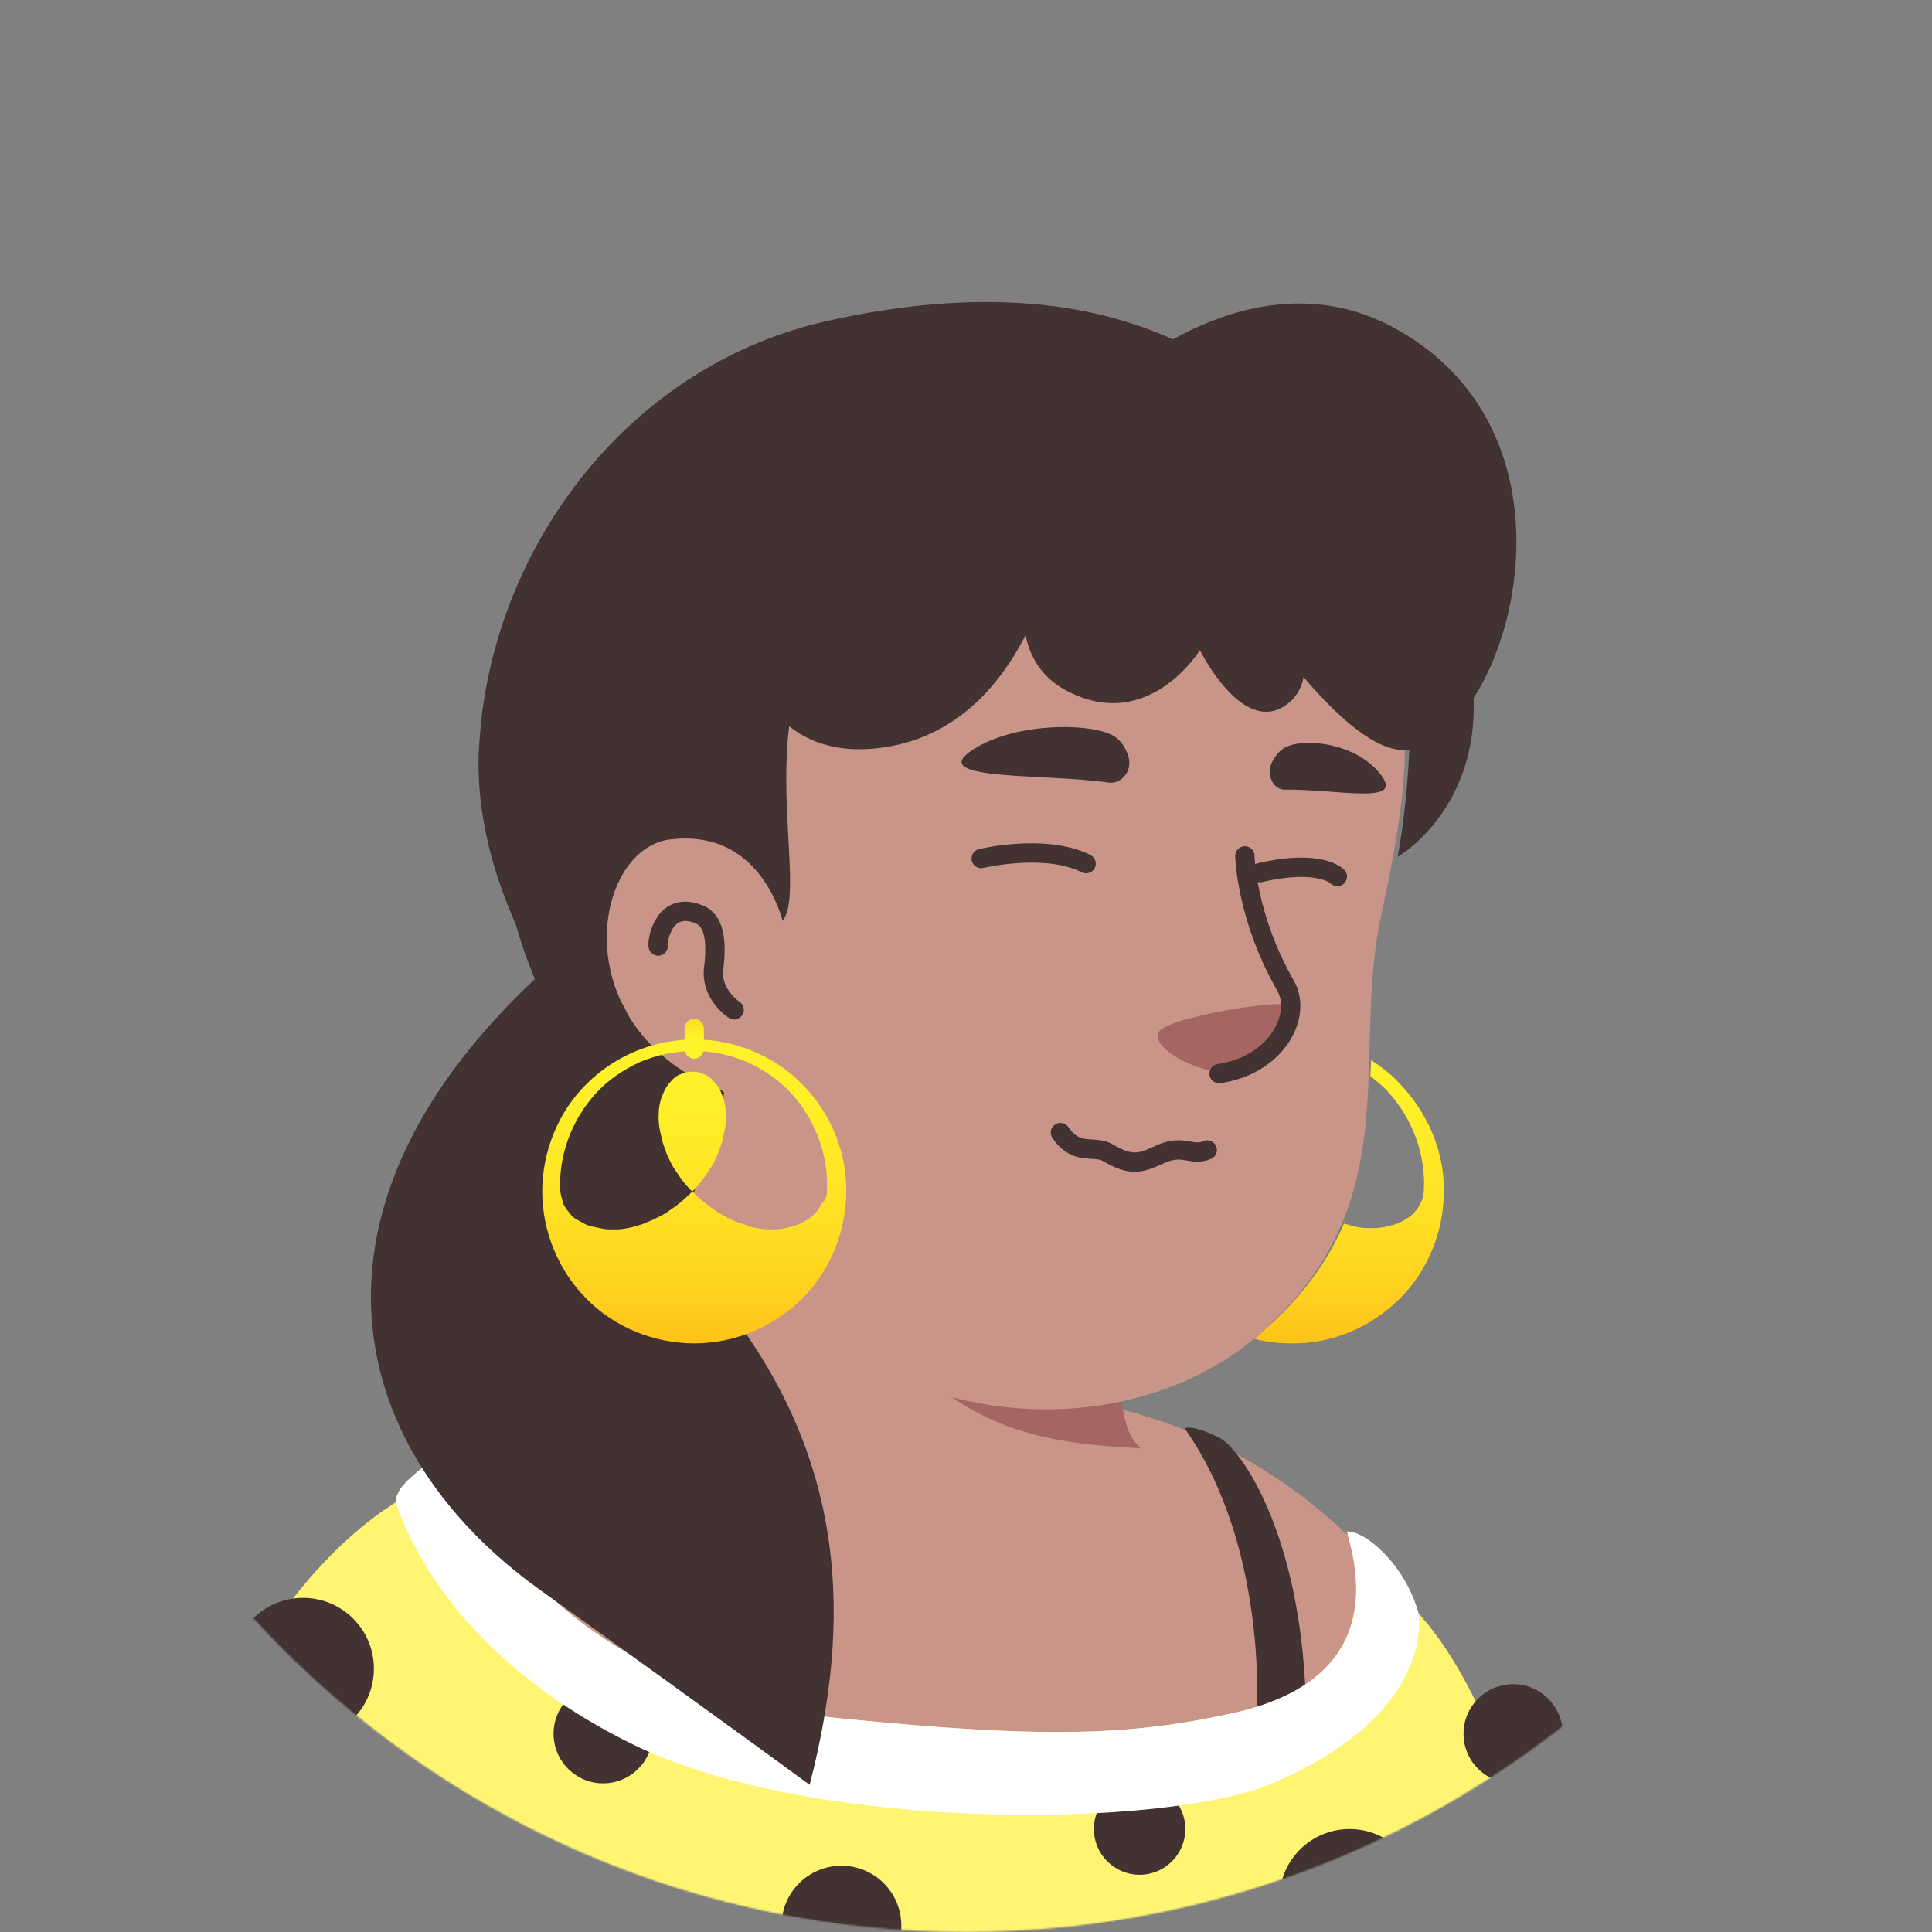 <svg width="1300" height="1300" viewBox="0 0 1300 1300" fill="none" xmlns="http://www.w3.org/2000/svg">
<rect x="0" y="0" width="1300" height="1300" fill="#808080" stroke="none"/>
<mask id="mask0_114_7066" style="mask-type:alpha" maskUnits="userSpaceOnUse" x="0" y="0" width="1301" height="1300">
<path d="M650 1300C290.71 1300 0 1008.86 0 650C0 290.71 291.141 0 650 0C1009.29 0 1300 291.141 1300 650C1300.43 1009.29 1009.29 1300 650 1300Z" fill="#F7C0B5"/>
</mask>
<g mask="url(#mask0_114_7066)">
<path d="M1012.27 1197.33C1009.23 1199.5 1005.77 1201.67 1002.73 1203.83C999.265 1206 996.232 1208.17 992.765 1209.9C989.732 1211.63 987.132 1213.37 984.099 1215.1C983.665 1215.53 983.232 1215.53 982.799 1215.97C972.832 1222.03 962.432 1227.67 952.032 1232.87C948.999 1234.6 945.532 1236.33 942.499 1237.63C942.499 1237.63 942.065 1238.07 941.632 1238.07C938.165 1239.8 934.699 1241.53 931.232 1243.27C924.299 1246.73 916.932 1249.77 909.999 1252.8C906.532 1254.53 902.632 1255.83 899.165 1257.13C895.699 1258.43 891.799 1260.17 888.332 1261.47C884.865 1262.77 880.965 1264.5 877.499 1265.8C877.499 1265.8 877.499 1265.8 877.065 1265.8C873.599 1267.1 869.699 1268.4 866.232 1269.7C858.432 1272.3 850.199 1274.9 842.399 1277.5C839.799 1278.37 836.765 1279.23 834.165 1280.1C825.932 1282.7 817.699 1284.87 809.465 1286.6C806.432 1287.47 803.399 1287.9 799.932 1288.77C792.132 1290.5 783.899 1292.23 776.099 1293.97C774.365 1294.4 773.065 1294.4 771.332 1294.83C768.732 1295.27 765.699 1295.7 763.099 1296.13C759.199 1296.57 755.732 1297.43 751.832 1297.87C750.099 1298.3 748.365 1298.3 746.632 1298.73C744.465 1299.17 741.865 1299.6 739.265 1299.6C732.332 1300.47 724.965 1301.33 718.032 1302.2C715.865 1302.63 713.265 1302.63 711.099 1303.07H710.665C707.632 1303.5 704.599 1303.5 701.565 1303.93C698.532 1304.37 695.499 1304.37 692.465 1304.37C690.732 1304.37 688.565 1304.8 686.832 1304.8C683.365 1304.8 680.332 1305.23 677.299 1305.23C672.965 1305.23 669.065 1305.67 664.732 1305.67C660.399 1305.67 656.499 1305.67 652.165 1305.67C649.132 1305.67 646.099 1305.67 643.065 1305.67C460.632 1303.07 295.965 1225.5 178.965 1102.43C178.965 1102.43 178.965 1102 178.532 1102C191.965 1075.57 241.799 1027.9 293.799 988.465C359.665 938.632 452.832 907.865 452.832 907.865C452.832 907.865 513.932 897.898 740.565 945.132C913.465 981.532 987.132 1129.3 1012.27 1197.33Z" fill="#C99589"/>
<path d="M788.666 1065.16C779.566 1109.8 720.632 1136.23 621.399 1096.36C499.632 1046.96 452.832 907.865 452.832 907.865C446.332 808.198 431.166 722.831 431.166 722.831C571.999 710.698 738.399 875.365 738.399 875.365L757.466 956.831C759.199 963.765 762.665 969.831 767.865 974.165C776.965 989.765 794.732 1036.56 788.666 1065.16Z" fill="#C99589"/>
<path d="M767.865 974.599C685.098 970.266 623.998 958.133 558.565 840.699C614.032 889.666 679.465 908.299 748.365 916.966L757.465 956.832C759.198 964.199 762.665 970.266 767.865 974.599Z" fill="#A56663"/>
<path d="M939.032 452.431C946.832 488.831 950.732 518.298 929.499 615.365C908.265 712.431 948.998 809.498 846.732 898.331C777.832 958.131 657.365 969.398 561.165 903.965C528.665 881.865 498.765 851.098 474.499 810.798C455.432 779.165 433.332 749.265 408.632 721.965C374.399 684.698 333.232 609.731 353.599 477.131C386.532 261.332 600.165 236.632 726.265 260.465C852.365 284.298 917.799 356.231 939.032 452.431Z" fill="#C99589"/>
<path d="M524.332 621.865C524.332 621.865 510.898 556.865 447.632 564.665C393.032 571.599 373.965 702.465 497.898 738.865" fill="#C99589"/>
<path d="M493.999 679.499C493.999 679.499 478.399 669.532 480.132 652.199C482.732 631.832 480.132 619.265 470.599 615.365C446.766 605.399 441.999 633.132 442.866 636.599" stroke="#423232" stroke-width="13" stroke-miterlimit="10" stroke-linecap="round" stroke-linejoin="round"/>
<path d="M824.631 721.531C824.631 721.531 841.098 722.398 856.698 703.765C865.365 693.365 872.731 680.365 867.965 676.465C863.198 672.131 784.765 684.265 779.565 694.665C774.365 705.065 804.698 721.531 824.631 721.531Z" fill="#A56663"/>
<path d="M837.632 575.932C837.632 575.932 838.499 617.098 864.932 663.032C876.632 683.398 858.865 716.765 820.299 722.398" stroke="#423232" stroke-width="13" stroke-miterlimit="10" stroke-linecap="round" stroke-linejoin="round"/>
<path d="M385.484 935.629C385.484 935.629 456.117 1040.93 466.517 1151L520.25 1169.2C520.25 1169.2 483.85 1006.26 411.05 922.629C411.484 922.629 398.917 920.896 385.484 935.629Z" fill="#423232"/>
<path d="M845.683 1151.86C845.683 1151.86 853.05 1040.06 797.15 961.195C797.15 961.195 800.617 957.728 820.117 967.261C833.983 973.761 874.717 1029.66 878.617 1142.76C879.05 1142.76 850.45 1152.29 845.683 1151.86Z" fill="#423232"/>
<path d="M954.45 1085.56C945.35 1052.63 918.05 1030.1 906.35 1030.53C906.783 1031.4 906.783 1032.7 907.217 1034C925.417 1099.43 895.517 1138.43 829.65 1152.73C760.75 1167.9 703.117 1170.06 564.883 1156.2C463.483 1146.23 368.15 1098.56 319.617 1008.86C314.85 999.763 309.217 990.663 303.15 982.43C299.683 979.83 293.183 980.263 288.417 984.163C276.283 994.13 266.317 1001.5 266.317 1011.03C266.317 1011.03 182.25 1057.4 136.317 1189.56C98.617 1298.76 92.55 1451.3 91.683 1501.56H1078.82C1071.45 1434.4 1039.38 1179.16 954.45 1085.56Z" fill="#FFF573"/>
<path d="M203.916 1170.5C230.242 1170.5 251.583 1149.16 251.583 1122.83C251.583 1096.51 230.242 1075.16 203.916 1075.16C177.591 1075.16 156.25 1096.51 156.25 1122.83C156.25 1149.16 177.591 1170.5 203.916 1170.5Z" fill="#423232"/>
<path d="M405.849 1199.97C424.277 1199.97 439.216 1185.03 439.216 1166.6C439.216 1148.17 424.277 1133.23 405.849 1133.23C387.421 1133.23 372.482 1148.17 372.482 1166.6C372.482 1185.03 387.421 1199.97 405.849 1199.97Z" fill="#423232"/>
<path d="M566.183 1336.03C588.44 1336.03 606.483 1317.99 606.483 1295.73C606.483 1273.47 588.44 1255.43 566.183 1255.43C543.926 1255.43 525.883 1273.47 525.883 1295.73C525.883 1317.99 543.926 1336.03 566.183 1336.03Z" fill="#423232"/>
<path d="M766.816 1261.5C783.808 1261.5 797.583 1247.72 797.583 1230.73C797.583 1213.74 783.808 1199.96 766.816 1199.96C749.825 1199.96 736.05 1213.74 736.05 1230.73C736.05 1247.72 749.825 1261.5 766.816 1261.5Z" fill="#423232"/>
<path d="M908.083 1325.2C934.17 1325.2 955.317 1304.05 955.317 1277.97C955.317 1251.88 934.17 1230.73 908.083 1230.73C881.997 1230.73 860.85 1251.88 860.85 1277.97C860.85 1304.05 881.997 1325.2 908.083 1325.2Z" fill="#423232"/>
<path d="M1018.15 1199.97C1036.58 1199.97 1051.52 1185.03 1051.52 1166.6C1051.52 1148.17 1036.58 1133.23 1018.15 1133.23C999.721 1133.23 984.783 1148.17 984.783 1166.6C984.783 1185.03 999.721 1199.97 1018.15 1199.97Z" fill="#423232"/>
<path d="M856.083 1199.96C785.017 1230.3 548.85 1233.33 427.084 1174.4C350.384 1137.13 307.484 1088.6 286.25 1053.06C271.95 1029.23 266.75 1012.33 266.317 1011.03C266.317 1001.5 276.284 994.13 288.417 984.163C293.184 980.263 299.684 979.83 303.15 982.43C309.217 991.096 314.85 999.763 319.617 1008.86C368.15 1098.56 463.484 1146.23 564.884 1156.2C703.117 1170.06 760.75 1167.9 829.65 1152.73C895.95 1138 925.85 1099 907.217 1034C906.783 1033.13 906.784 1031.83 906.35 1030.53C918.05 1029.66 945.35 1052.2 954.45 1085.56C954.45 1085.56 967.45 1152.73 856.083 1199.96Z" fill="white"/>
<path d="M745.802 526.549C755.216 527.849 762.491 517.882 759.068 508.349C757.356 503.149 754.36 498.382 749.653 495.349C735.104 486.249 680.759 485.382 652.088 506.182C626.841 525.249 703.01 520.482 745.802 526.549Z" fill="#423232"/>
<path d="M864.333 531.315C856.631 531.315 851.924 521.348 855.775 513.115C857.915 508.782 860.91 504.882 865.189 502.715C878.455 496.215 913.972 500.115 929.805 522.215C943.926 541.715 899.851 530.882 864.333 531.315Z" fill="#423232"/>
<path d="M730.824 581.147C703.437 567.281 660.218 577.681 660.218 577.681" stroke="#423232" stroke-width="13" stroke-miterlimit="10" stroke-linecap="round" stroke-linejoin="round"/>
<path d="M899.854 589.819C899.854 589.819 888.728 577.685 847.648 587.219" stroke="#423232" stroke-width="13" stroke-miterlimit="10" stroke-linecap="round" stroke-linejoin="round"/>
<path d="M812.331 773.797C801.498 778.563 796.297 769.03 779.397 777.263C767.264 782.897 760.764 784.63 746.031 775.963C736.497 769.897 724.797 778.563 713.531 762.097" stroke="#423232" stroke-width="13" stroke-miterlimit="10" stroke-linecap="round" stroke-linejoin="round"/>
<path d="M942.155 452.633C940.855 446.133 939.121 439.2 936.955 432.7C934.788 426.2 929.588 420.567 922.655 419.267C900.121 415.367 878.455 426.633 847.255 422.3C748.021 408.867 681.721 366.833 588.555 403.233C492.355 440.5 546.955 595.633 526.588 619.467C523.121 607.333 506.221 557.933 450.755 564.867C398.321 571.367 378.388 692.7 486.721 734.3C485.855 758.133 442.955 780.667 408.288 739.067C373.621 697.467 304.288 589.567 351.088 431.833C397.888 274.1 609.788 191.767 806.955 271.933C840.755 285.8 862.421 315.7 890.588 325.667C948.221 346.9 948.655 483.833 942.155 452.633Z" fill="#423232"/>
<path d="M487.154 734.734C487.154 734.734 486.288 770.267 449.888 836.133C449.888 836.133 441.221 799.734 422.154 766.367C403.521 733 366.688 663.234 344.154 593.467C321.621 523.7 363.221 610.367 384.454 639.4C405.254 668 419.121 739.067 487.154 734.734Z" fill="#423232"/>
<path d="M426.054 699.634C426.054 699.634 413.921 780.668 491.488 882.934C569.054 985.201 573.388 1090.07 544.788 1201C544.788 1201 499.721 1167.63 363.221 1069.7C226.721 971.768 193.788 804.501 373.188 646.768C373.621 646.768 424.321 656.301 426.054 699.634Z" fill="#423232"/>
<path d="M736.754 349.935C752.787 359.902 770.121 366.402 788.754 367.702C811.721 369.435 845.954 385.035 896.221 430.535C955.587 484.269 926.121 132.835 556.487 216.035C429.954 244.202 339.821 356.002 324.221 481.235C323.354 489.902 322.487 498.569 322.054 507.235C318.587 622.502 411.754 723.035 411.754 723.035C411.754 723.035 373.621 562.702 460.721 496.402C539.587 436.169 594.621 365.535 663.521 365.535C705.121 365.102 727.221 344.302 736.754 349.935Z" fill="#423232"/>
<path d="M748.887 256.767C748.887 256.767 880.187 506.8 945.187 504.634C1010.19 502.467 1077.79 298.8 939.987 221.667C843.787 167.5 748.887 256.767 748.887 256.767Z" fill="#423232"/>
<path d="M807.387 327.402C807.387 327.402 914.854 442.236 864.154 475.169C835.12 493.802 807.387 437.469 807.387 437.469C807.387 437.469 773.154 493.369 718.554 465.202C663.954 437.469 700.354 357.302 700.354 357.302C700.354 357.302 774.454 282.769 807.387 327.402Z" fill="#423232"/>
<path d="M711.188 366.4C711.188 366.4 691.688 484.7 599.821 502.033C507.954 519.367 497.121 424.9 497.121 424.9C497.121 424.9 633.188 275.4 711.188 366.4Z" fill="#423232"/>
<path d="M940.42 576.568C940.42 576.568 994.587 545.802 991.554 469.102C988.52 392.402 948.22 444.402 948.22 444.402C948.22 444.402 952.554 511.568 940.42 576.568Z" fill="#423232"/>
<path d="M569.399 801.667C569.399 828.534 558.565 855.4 539.499 874.034C520.432 893.1 493.999 903.934 467.132 903.934C440.265 903.934 413.399 893.1 394.765 874.034C375.699 854.967 364.865 828.534 364.865 801.667C364.865 774.8 375.699 747.934 394.765 729.3C413.832 710.234 440.265 699.4 467.132 699.4C493.999 699.4 520.865 710.234 539.499 729.3C558.565 748.367 569.832 774.8 569.399 801.667ZM556.399 801.667C557.699 778.267 549.032 754 532.565 735.8C524.332 726.7 513.932 719.767 502.665 714.567C491.399 709.8 479.265 707.2 466.699 707.2C454.565 707.2 441.999 709.8 430.732 714.567C419.465 719.767 409.065 726.7 400.832 735.8C384.365 754 375.699 777.834 376.999 801.667C377.432 804.7 378.299 807.3 379.165 810.334C380.465 812.934 382.632 815.534 384.799 818.134C386.099 819.434 387.399 820.3 389.132 821.167C390.865 822.034 392.165 822.9 393.899 823.767C395.632 824.634 397.365 825.067 399.532 825.5C401.699 825.934 403.432 826.367 405.599 826.8C407.765 827.234 409.932 827.234 412.532 827.234C414.699 827.234 417.299 827.234 419.899 826.8C422.499 826.367 425.099 825.934 427.699 825.067C430.299 824.2 432.899 823.767 435.065 822.467C437.665 821.6 440.265 820.3 442.865 819C445.465 817.7 448.065 816.4 450.232 814.667C454.999 811.634 459.765 807.734 463.665 803.834C467.999 799.934 471.465 795.6 474.932 790.834C476.665 788.234 477.965 786.067 479.699 783.467C480.999 780.867 482.299 778.267 483.165 776.1C484.032 773.5 484.899 771.334 485.765 768.734C486.199 767.434 486.632 766.134 486.632 764.834L487.499 761.367C487.932 758.767 488.365 756.6 488.365 754.434C488.365 752.267 488.365 750.1 488.365 747.934C488.365 745.767 487.932 743.6 487.499 741.867C487.065 739.7 486.632 738.4 485.765 736.667C484.465 732.767 482.732 730.167 480.565 728C478.399 725.4 476.232 723.667 473.632 722.8C471.032 721.5 468.432 721.067 465.832 721.067C463.232 721.067 460.632 721.5 458.032 722.8C455.432 723.667 453.265 725.4 451.099 728C448.932 730.167 447.199 733.2 445.899 736.667C445.032 738.4 444.599 740.134 444.165 741.867C443.732 743.6 443.299 745.767 443.299 747.934C443.299 750.1 442.865 752.267 443.299 754.434C443.299 756.6 443.732 759.2 444.165 761.367L445.032 764.834C445.465 766.134 445.899 767.434 445.899 768.734C446.765 771.334 447.632 773.5 448.499 776.1C449.365 778.267 450.665 780.867 451.965 783.467C453.265 786.067 454.999 788.234 456.732 790.834C459.765 795.6 463.665 799.934 467.999 803.834C471.899 807.734 476.665 811.2 481.432 814.667C483.599 815.967 486.199 817.7 488.799 819C491.399 820.3 493.999 821.6 496.599 822.467C499.199 823.334 501.365 824.2 503.965 825.067C506.565 825.934 509.165 826.367 511.765 826.8C514.365 827.234 516.532 827.234 519.132 827.234C521.732 827.234 523.899 827.234 526.065 826.8C528.232 826.367 530.399 825.934 532.132 825.5C534.299 825.067 536.032 824.2 537.765 823.767C539.499 822.9 541.232 822.034 542.532 821.167C544.265 820.3 545.565 819 546.865 818.134C549.032 815.967 551.199 813.367 552.499 810.334C555.532 807.734 556.399 804.7 556.399 801.667Z" fill="url(#paint0_linear_114_7066)"/>
<path d="M467.132 712.399C463.666 712.399 460.632 709.366 460.632 705.899V692.032C460.632 688.566 463.666 685.532 467.132 685.532C470.599 685.532 473.632 688.566 473.632 692.032V705.899C473.632 709.366 470.599 712.399 467.132 712.399Z" fill="url(#paint1_linear_114_7066)"/>
<path d="M971.532 801.668C971.532 828.534 960.699 855.401 941.632 874.034C922.566 893.101 896.132 904.368 869.266 903.934C861.032 903.934 852.366 903.068 844.132 900.901C845.432 899.601 847.166 898.301 848.466 897.001C876.199 873.168 893.532 848.468 904.366 823.334C905.232 823.768 906.532 823.768 907.399 824.201C909.999 825.068 912.599 825.501 915.199 825.934C917.799 826.368 919.966 826.368 922.566 826.368C925.166 826.368 927.332 826.368 929.499 825.934C931.666 825.934 933.832 825.068 935.566 824.634C937.732 824.201 939.466 823.768 941.199 822.901C942.932 822.034 944.666 821.168 945.966 820.301C947.699 819.434 948.999 818.134 950.299 817.268C952.466 815.101 954.632 812.501 955.932 809.468C957.232 806.868 958.099 803.834 958.099 800.801C959.399 777.401 950.732 753.134 934.266 734.934C930.799 731.034 926.466 727.568 922.132 724.101C922.132 720.634 922.566 717.168 922.566 713.268C929.066 717.601 935.566 722.368 940.766 728.001C960.699 748.368 971.966 774.801 971.532 801.668Z" fill="url(#paint2_linear_114_7066)"/>
</g>
<defs>
<linearGradient id="paint0_linear_114_7066" x1="467.057" y1="1053.29" x2="467.057" y2="673.537" gradientUnits="userSpaceOnUse">
<stop stop-color="#FF7300"/>
<stop offset="0.109" stop-color="#FF8D08"/>
<stop offset="0.29" stop-color="#FFB214"/>
<stop offset="0.472" stop-color="#FFCF1E"/>
<stop offset="0.651" stop-color="#FFE325"/>
<stop offset="0.829" stop-color="#FFF029"/>
<stop offset="1" stop-color="#FFF42A"/>
</linearGradient>
<linearGradient id="paint1_linear_114_7066" x1="467.058" y1="661.543" x2="467.058" y2="704.723" gradientUnits="userSpaceOnUse">
<stop stop-color="#FF7300"/>
<stop offset="0.109" stop-color="#FF8D08"/>
<stop offset="0.29" stop-color="#FFB214"/>
<stop offset="0.472" stop-color="#FFCF1E"/>
<stop offset="0.651" stop-color="#FFE325"/>
<stop offset="0.829" stop-color="#FFF029"/>
<stop offset="1" stop-color="#FFF42A"/>
</linearGradient>
<linearGradient id="paint2_linear_114_7066" x1="907.976" y1="1053.29" x2="907.976" y2="673.538" gradientUnits="userSpaceOnUse">
<stop stop-color="#FF7300"/>
<stop offset="0.109" stop-color="#FF8D08"/>
<stop offset="0.29" stop-color="#FFB214"/>
<stop offset="0.472" stop-color="#FFCF1E"/>
<stop offset="0.651" stop-color="#FFE325"/>
<stop offset="0.829" stop-color="#FFF029"/>
<stop offset="1" stop-color="#FFF42A"/>
</linearGradient>
</defs>
</svg>
